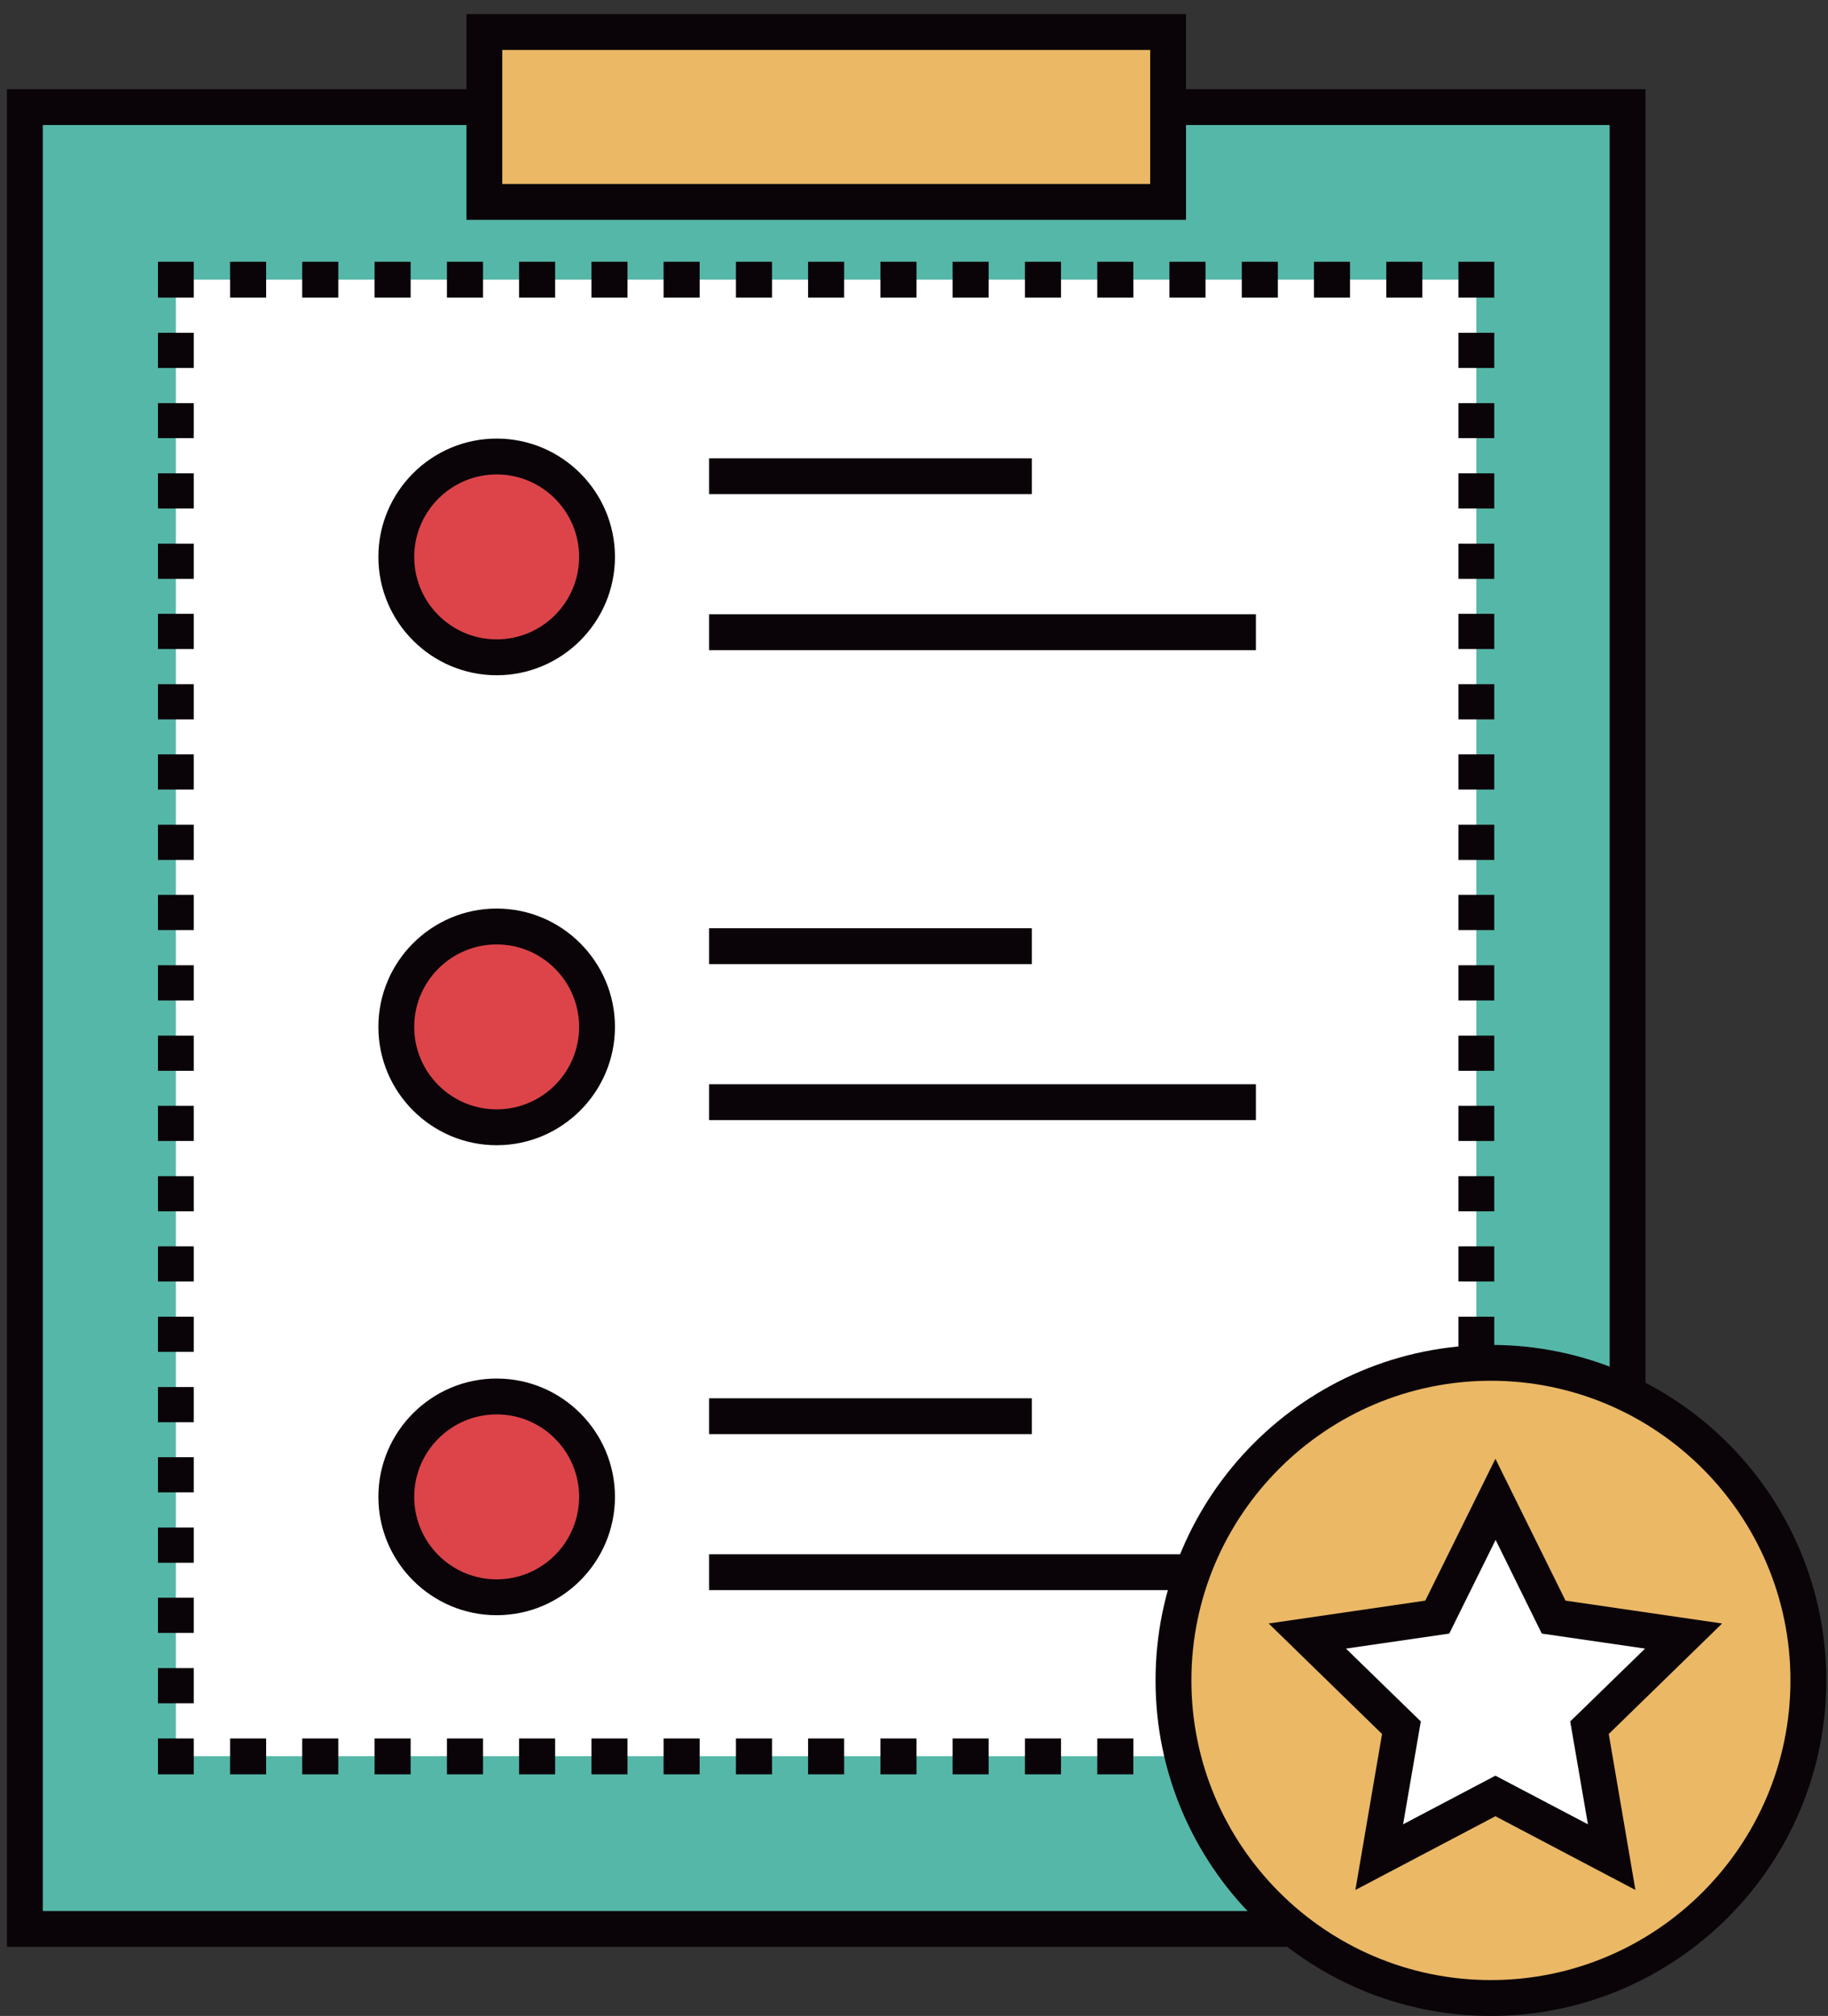 <svg width="127" height="140" viewBox="0 0 127 140" fill="none" xmlns="http://www.w3.org/2000/svg">
<rect x="0" y="0" width="127" height="140" fill="#333333" stroke="none"/>
<path d="M1.728 7.438H113.076V133.946H1.728V7.438Z" fill="#55B7A8"/>
<path d="M114.321 135.206H0.482V6.193H114.321L114.321 135.206ZM2.973 132.716H111.83V8.683H2.973V132.716Z" fill="#0A0408"/>
<path d="M12.218 19.422H102.569V121.961H12.218V19.422Z" fill="white"/>
<path d="M101.324 120.731H103.814V123.222H101.324V120.731ZM98.818 123.222H96.312V120.731H98.818V123.222ZM93.791 123.222H91.285V120.731H93.791V123.222ZM88.779 123.222H86.273V120.731H88.779V123.222ZM83.752 123.222H81.246V120.731H83.752V123.222ZM78.74 123.222H76.234V120.731H78.74V123.222ZM73.713 123.222H71.207V120.731H73.713V123.222ZM68.701 123.222H66.18V120.731H68.686V123.222H68.701ZM63.674 123.222H61.168V120.731H63.674V123.222ZM58.647 123.222H56.141V120.731H58.647V123.222ZM53.635 123.222H51.129V120.731H53.635V123.222ZM48.608 123.222H46.102V120.731H48.608V123.222ZM43.596 123.222H41.09V120.731H43.596V123.222ZM38.568 123.222H36.062V120.731H38.568V123.222ZM33.557 123.222H31.051V120.731H33.557V123.222ZM28.529 123.222H26.023V120.731H28.529V123.222ZM23.502 123.222H20.996V120.731H23.502V123.222ZM18.49 123.222H15.984V120.731H18.49V123.222ZM10.973 120.731H13.463V123.222H10.973V120.731ZM13.463 118.288H10.973V115.844H13.463V118.288ZM13.463 113.4H10.973V110.957H13.463V113.4ZM13.463 108.529H10.973V106.085H13.463V108.529ZM13.463 103.641H10.973V101.198H13.463V103.641ZM13.463 98.77H10.973V96.326H13.463V98.77ZM13.463 93.883H10.973V91.439H13.463V93.883ZM13.463 88.995H10.973V86.552H13.463V88.995ZM13.463 84.124H10.973V81.68H13.463V84.124ZM13.463 79.237H10.973V76.793H13.463V79.237ZM13.463 74.365H10.973V71.921H13.463V74.365ZM13.463 69.478H10.973V67.034H13.463V69.478ZM13.463 64.59H10.973V62.147H13.463V64.59ZM13.463 59.719H10.973V57.275H13.463V59.719ZM13.463 54.831H10.973V52.388H13.463V54.831ZM13.463 49.96H10.973V47.516H13.463V49.96ZM13.463 45.073H10.973V42.629H13.463V45.073ZM13.463 40.201H10.973V37.757H13.463V40.201ZM13.463 35.314H10.973V32.87H13.463V35.314ZM13.463 30.426H10.973V27.998H13.463V30.426ZM13.463 25.555H10.973V23.111H13.463V25.555ZM10.973 18.177H13.463V20.668H10.973V18.177ZM98.818 20.668H96.312V18.177H98.818V20.668ZM93.791 20.668H91.285V18.177H93.791V20.668ZM88.779 20.668H86.273V18.177H88.779V20.668ZM83.752 20.668H81.246V18.177H83.752V20.668ZM78.74 20.668H76.234V18.177H78.74V20.668ZM73.713 20.668H71.207V18.177H73.713V20.668ZM68.701 20.668H66.18V18.177H68.686V20.668H68.701ZM63.674 20.668H61.168V18.177H63.674V20.668ZM58.647 20.668H56.141V18.177H58.647V20.668ZM53.635 20.668H51.129V18.177H53.635V20.668ZM48.608 20.668H46.102V18.177H48.608V20.668ZM43.596 20.668H41.09V18.177H43.596V20.668ZM38.568 20.668H36.062V18.177H38.568V20.668ZM33.557 20.668H31.051V18.177H33.557V20.668ZM28.529 20.668H26.023V18.177H28.529V20.668ZM23.502 20.668H20.996V18.177H23.502V20.668ZM18.49 20.668H15.984V18.177H18.49V20.668ZM101.324 18.177H103.814V20.668H101.324V18.177ZM103.814 118.288H101.324V115.844H103.814V118.288ZM103.814 113.4H101.324V110.957H103.814V113.4ZM103.814 108.529H101.324V106.085H103.814V108.529ZM103.814 103.641H101.324V101.198H103.814V103.641ZM103.814 98.77H101.324V96.326H103.814V98.77ZM103.814 93.883H101.324V91.439H103.814V93.883ZM103.814 88.995H101.324V86.552H103.814V88.995ZM103.814 84.124H101.324V81.68H103.814V84.124ZM103.814 79.237H101.324V76.793H103.814V79.237ZM103.814 74.365H101.324V71.921H103.814V74.365ZM103.814 69.478H101.324V67.034H103.814V69.478ZM103.814 64.59H101.324V62.147H103.814V64.59ZM103.814 59.719H101.324V57.275H103.814V59.719ZM103.814 54.831H101.324V52.388H103.814V54.831ZM103.814 49.96H101.324V47.516H103.814V49.96ZM103.814 45.073H101.324V42.629H103.814V45.073ZM103.814 40.201H101.324V37.757H103.814V40.201ZM103.814 35.314H101.324V32.87H103.814V35.314ZM103.814 30.426H101.324V27.998H103.814V30.426ZM103.814 25.555H101.324V23.111H103.814V25.555Z" fill="#0A0408"/>
<path d="M27.533 38.676C27.533 42.527 30.655 45.649 34.506 45.649C38.357 45.649 41.479 42.527 41.479 38.676C41.479 34.825 38.357 31.703 34.506 31.703C30.655 31.703 27.533 34.825 27.533 38.676Z" fill="#DC444A"/>
<path d="M34.506 46.894C29.977 46.894 26.288 43.205 26.288 38.676C26.288 34.146 29.977 30.458 34.506 30.458C39.035 30.458 42.724 34.146 42.724 38.676C42.724 43.205 39.035 46.894 34.506 46.894ZM34.506 32.948C31.346 32.948 28.778 35.516 28.778 38.676C28.778 41.835 31.346 44.403 34.506 44.403C37.666 44.403 40.234 41.835 40.234 38.676C40.234 35.516 37.666 32.948 34.506 32.948ZM49.261 31.827H71.689V34.318H49.261V31.827ZM49.261 42.66H87.254V45.151H49.261V42.66Z" fill="#0A0408"/>
<path d="M27.533 71.314C27.533 75.165 30.655 78.287 34.506 78.287C38.357 78.287 41.479 75.165 41.479 71.314C41.479 67.463 38.357 64.341 34.506 64.341C30.655 64.341 27.533 67.463 27.533 71.314Z" fill="#DC444A"/>
<path d="M34.506 79.532C29.977 79.532 26.288 75.843 26.288 71.314C26.288 66.785 29.977 63.096 34.506 63.096C39.035 63.096 42.724 66.785 42.724 71.314C42.724 75.843 39.035 79.532 34.506 79.532ZM34.506 65.587C31.346 65.587 28.778 68.155 28.778 71.314C28.778 74.474 31.346 77.042 34.506 77.042C37.666 77.042 40.234 74.474 40.234 71.314C40.234 68.155 37.666 65.587 34.506 65.587ZM49.261 64.466H71.689V66.956H49.261V64.466ZM49.261 75.299H87.254V77.789H49.261V75.299Z" fill="#0A0408"/>
<path d="M27.533 103.953C27.533 107.804 30.655 110.926 34.506 110.926C38.357 110.926 41.479 107.804 41.479 103.953C41.479 100.102 38.357 96.98 34.506 96.98C30.655 96.98 27.533 100.102 27.533 103.953Z" fill="#DC444A"/>
<path d="M34.506 112.171C29.977 112.171 26.288 108.482 26.288 103.953C26.288 99.424 29.977 95.735 34.506 95.735C39.035 95.735 42.724 99.424 42.724 103.953C42.724 108.482 39.035 112.171 34.506 112.171ZM34.506 98.225C31.346 98.225 28.778 100.793 28.778 103.953C28.778 107.112 31.346 109.681 34.506 109.681C37.666 109.681 40.234 107.112 40.234 103.953C40.234 100.793 37.666 98.225 34.506 98.225ZM49.261 97.105H71.689V99.595H49.261V97.105ZM49.261 107.937H87.254V110.428H49.261V107.937Z" fill="#0A0408"/>
<path d="M33.65 2.224H81.153V14.037H33.65V2.224Z" fill="#EBB866"/>
<path d="M82.398 15.267H32.405V0.979H82.398V15.267ZM34.896 12.777H79.908V3.469H34.896V12.777Z" fill="#0A0408"/>
<path d="M81.526 116.7C81.526 128.881 91.401 138.755 103.581 138.755C115.762 138.755 125.636 128.881 125.636 116.7C125.636 104.52 115.762 94.645 103.581 94.645C91.401 94.645 81.526 104.52 81.526 116.7Z" fill="#EBB866"/>
<path d="M103.581 140C90.74 140 80.281 129.556 80.281 116.7C80.281 103.844 90.725 93.4 103.581 93.4C116.437 93.4 126.881 103.859 126.881 116.7C126.881 129.541 116.422 140 103.581 140ZM103.581 95.89C92.11 95.89 82.772 105.229 82.772 116.7C82.772 128.171 92.11 137.51 103.581 137.51C115.052 137.51 124.391 128.171 124.391 116.7C124.391 105.229 115.052 95.89 103.581 95.89Z" fill="#0A0408"/>
<path d="M103.893 104.124L107.939 112.295L116.967 113.618L110.43 119.984L111.97 128.98L103.893 124.731L95.815 128.98L97.356 119.984L90.834 113.618L99.861 112.295L103.893 104.124Z" fill="white"/>
<path d="M113.621 131.253L103.893 126.132L94.165 131.253L96.017 120.42L88.142 112.747L99.021 111.159L103.893 101.307L108.764 111.159L119.644 112.747L111.768 120.42L113.621 131.253ZM103.893 123.315L110.321 126.692L109.091 119.548L114.29 114.49L107.115 113.447L103.908 106.941L100.687 113.447L93.511 114.49L98.71 119.548L97.48 126.692L103.893 123.315Z" fill="#0A0408"/>
</svg>
